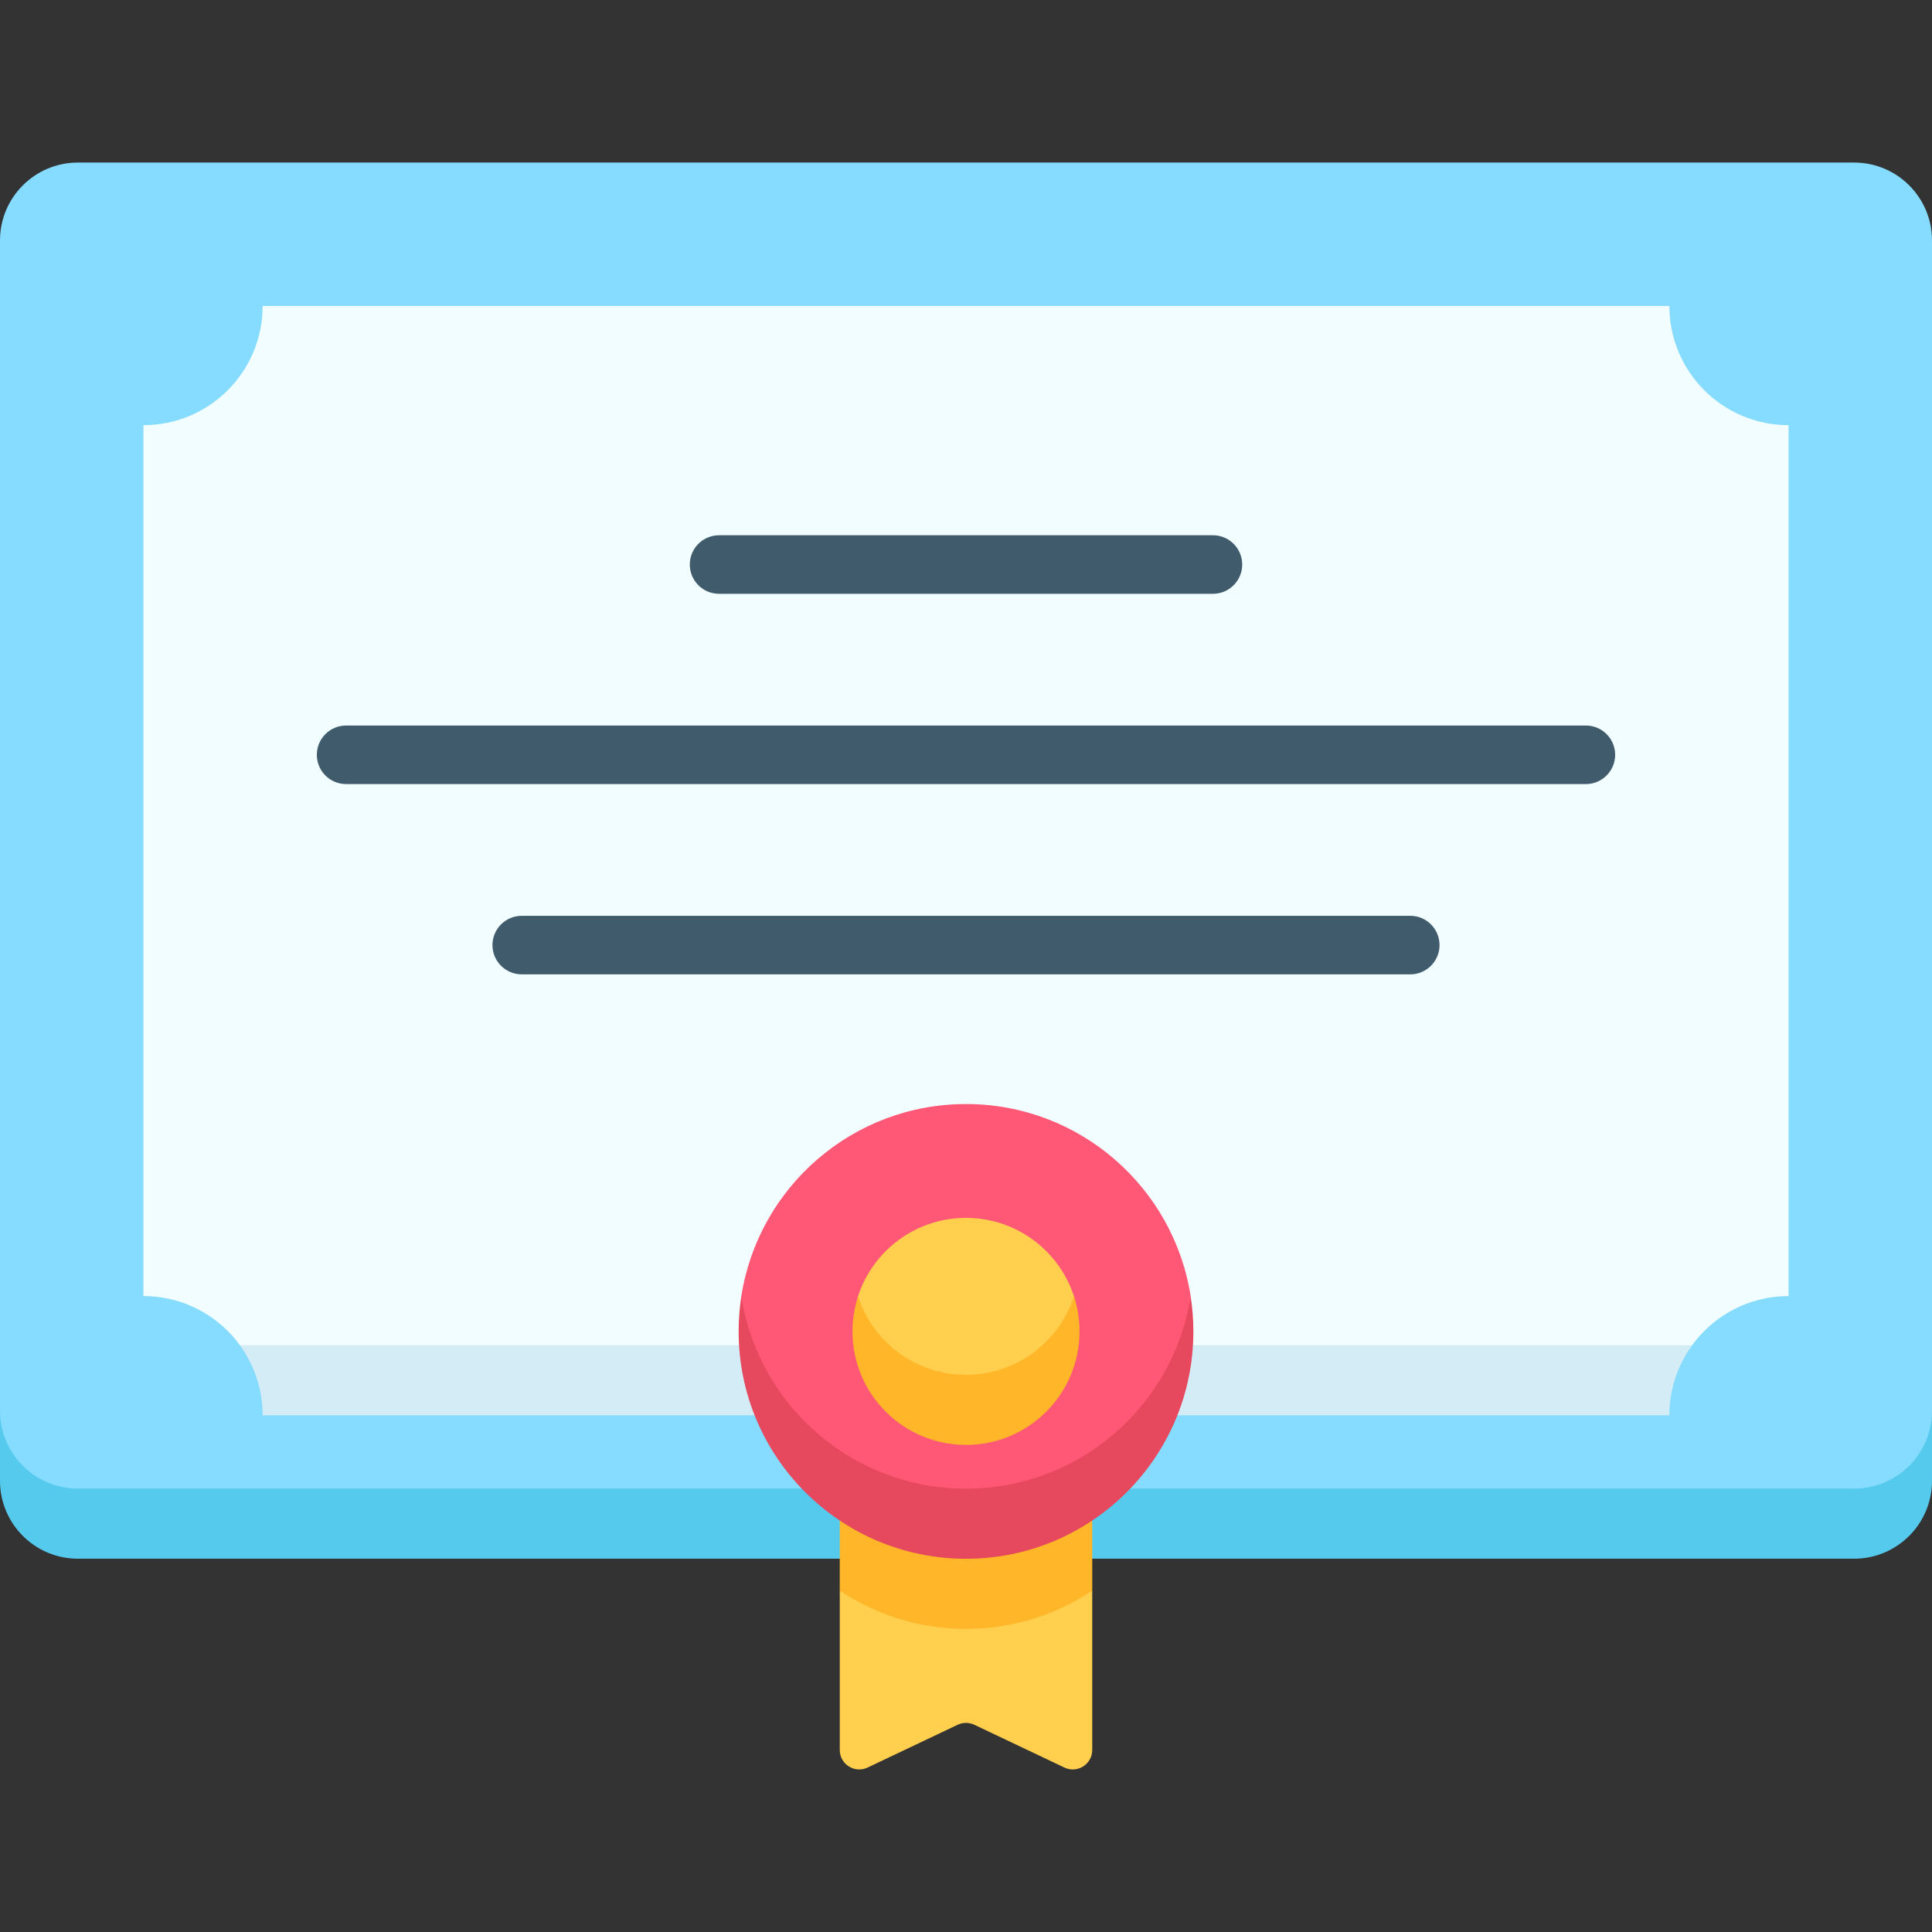 <svg id="Layer_1" enable-background="new 0 0 512 512" height="512" viewBox="0 0 512 512" width="512" xmlns="http://www.w3.org/2000/svg"><rect x="0" y="0" width="512" height="512" fill="#333333" stroke="none"/><g><g><path d="m491.355 403.781h-470.71c-11.402 0-20.645-9.243-20.645-20.645v-9.29-310.124c0-11.402 9.243-20.645 20.645-20.645h470.71c11.402 0 20.645 9.243 20.645 20.645v310.124 9.29c0 11.402-9.243 20.645-20.645 20.645z" fill="#86dcff"/><path d="m491.355 394.491h-470.71c-11.402 0-20.645-9.244-20.645-20.645v18.581c0 11.402 9.243 20.645 20.645 20.645h470.71c11.402 0 20.645-9.243 20.645-20.645v-18.581c0 11.401-9.243 20.645-20.645 20.645z" fill="#56caed"/><path d="m473.993 343.472v-230.795c-17.448 0-31.592-14.144-31.592-31.592h-372.801c0 17.448-14.144 31.592-31.592 31.592v230.795c10.501 0 19.806 5.124 25.55 13.008l24.623 9.294h335.64l24.622-9.294c5.744-7.885 15.048-13.008 25.55-13.008z" fill="#f2fdff"/><path d="m63.552 356.483c3.8 5.215 6.048 11.634 6.048 18.581h372.8c0-6.947 2.248-13.365 6.048-18.581z" fill="#d3ecf5"/><path d="m222.545 421.531v42.224c0 3.792 3.951 6.289 7.376 4.662l23.865-11.336c1.401-.666 3.028-.666 4.429 0l23.865 11.336c3.425 1.627 7.376-.871 7.376-4.662v-42.224z" fill="#ffcf4d"/><path d="m222.545 402.951v18.581c9.571 6.402 21.076 10.141 33.455 10.141 12.38 0 23.884-3.738 33.455-10.141v-18.581z" fill="#ffb629"/><path d="m315.543 343.546c-4.468-28.867-29.425-50.964-59.543-50.964s-55.075 22.097-59.543 50.964c-.469 3.028-.006 60.255 59.543 60.255s60.012-57.227 59.543-60.255z" fill="#ff5876"/><path d="m256 394.511c-30.118 0-55.072-22.098-59.54-50.964-.469 3.029-.715 6.131-.715 9.29 0 33.278 26.977 60.254 60.255 60.254s60.255-26.977 60.255-60.254c0-3.16-.246-6.262-.715-9.29-4.468 28.866-29.422 50.964-59.54 50.964z" fill="#e6485d"/><path d="m284.732 343.89c-3.809-12.247-15.232-21.139-28.732-21.139-13.373 0-24.707 8.725-28.622 20.793-.949 2.926-.049 30.087 28.622 30.087 28.775 0 29.611-26.914 28.732-29.741z" fill="#ffcf4d"/><path d="m256 364.341c-13.372 0-24.701-8.727-28.616-20.795-.95 2.927-1.469 6.047-1.469 9.29 0 16.615 13.47 30.085 30.085 30.085s30.085-13.47 30.085-30.085c0-3.243-.519-6.364-1.469-9.29-3.915 12.068-15.244 20.795-28.616 20.795z" fill="#ffb629"/></g><g fill="#405b6c"><path d="m321.44 157.364c4.284 0 7.757-3.473 7.757-7.757 0-4.285-3.473-7.757-7.757-7.757h-130.88c-4.284 0-7.757 3.473-7.757 7.757 0 4.285 3.473 7.757 7.757 7.757z"/><path d="m83.966 200.032c0 4.285 3.473 7.757 7.757 7.757h328.554c4.284 0 7.757-3.472 7.757-7.757s-3.473-7.757-7.757-7.757h-328.554c-4.284 0-7.757 3.472-7.757 7.757z"/><path d="m138.265 242.701c-4.284 0-7.757 3.472-7.757 7.757s3.473 7.757 7.757 7.757h235.469c4.284 0 7.757-3.472 7.757-7.757s-3.473-7.757-7.757-7.757z"/></g></g></svg>